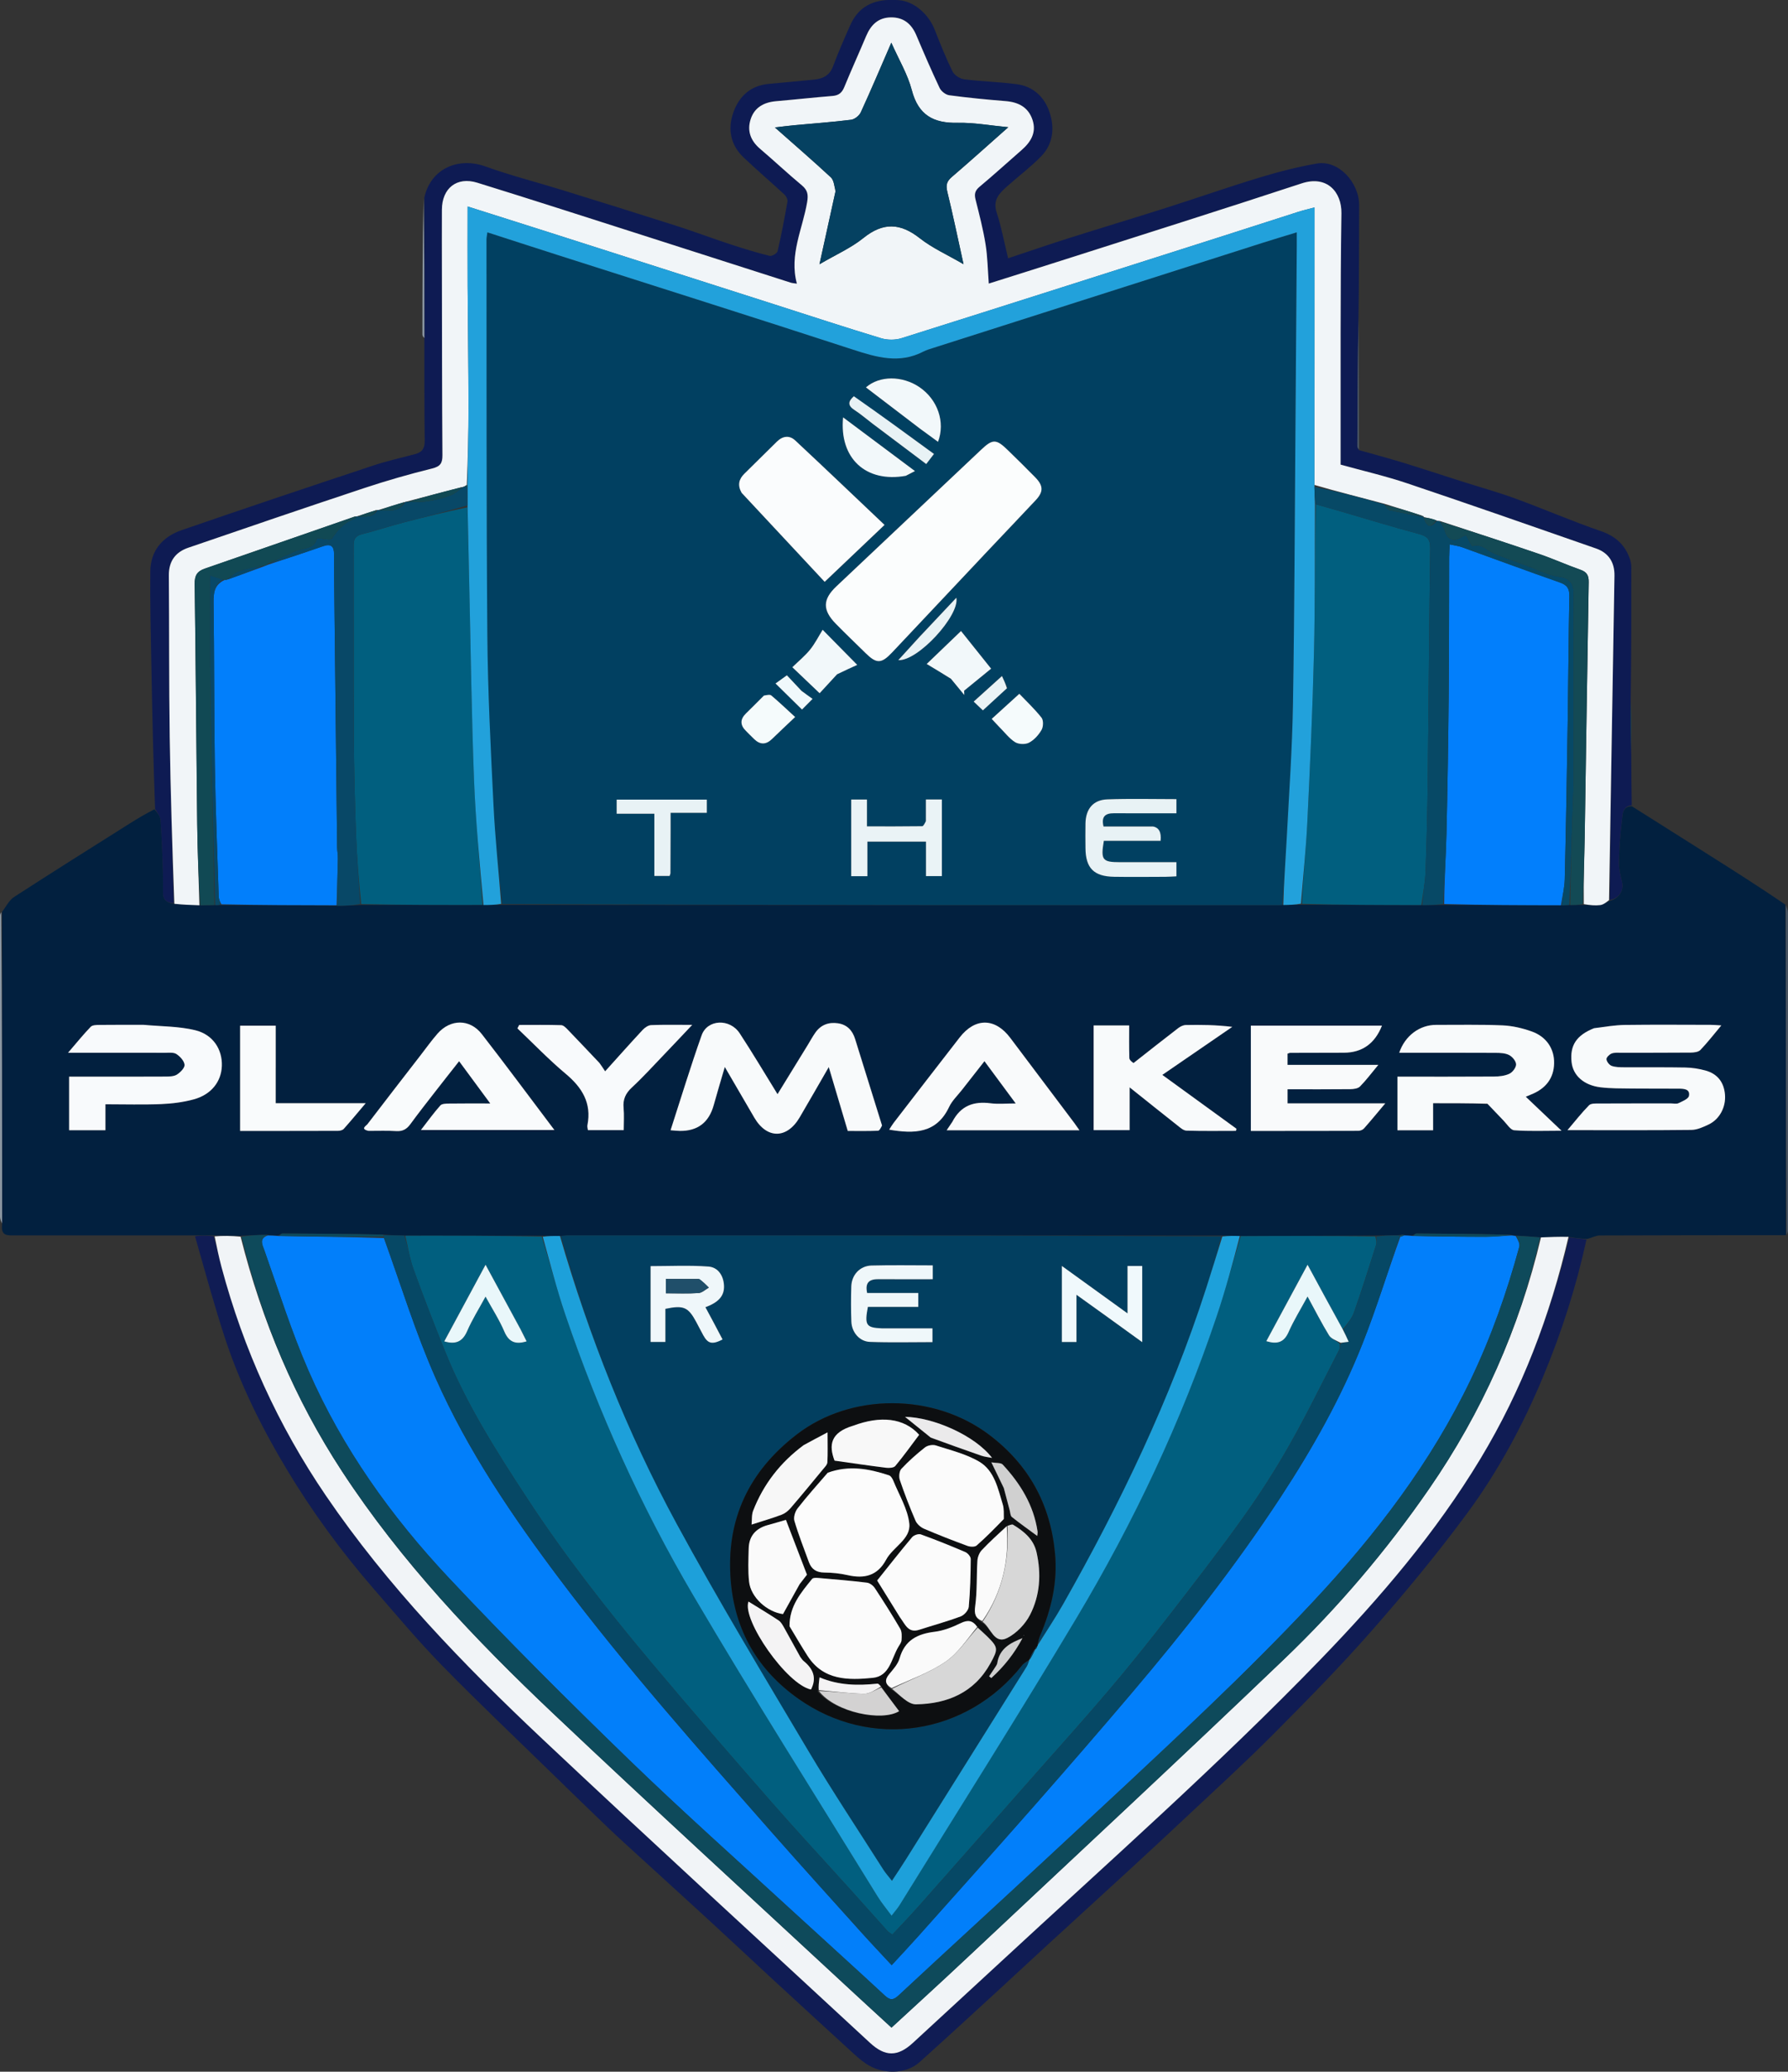<?xml version="1.0" encoding="UTF-8"?>
<svg id="Layer_2" xmlns="http://www.w3.org/2000/svg" viewBox="0 0 833.98 966.29">
  <rect x="0" y="0" width="833.98" height="966.29" fill="#333333" stroke="none"/>
  <defs>
    <style>
      .cls-1 {
        fill: #015f7f;
      }

      .cls-2 {
        fill: #074966;
      }

      .cls-3 {
        fill: #f4f3f4;
      }

      .cls-4 {
        fill: #f8fafb;
      }

      .cls-5 {
        fill: #f1f5f8;
      }

      .cls-6 {
        fill: #fcfcfc;
      }

      .cls-7 {
        fill: #d7d7d7;
      }

      .cls-8 {
        fill: #22a1db;
      }

      .cls-9 {
        fill: #027ffb;
      }

      .cls-10 {
        fill: #023f60;
      }

      .cls-11 {
        fill: #014061;
      }

      .cls-12 {
        fill: #064865;
      }

      .cls-13 {
        fill: #eff7fa;
      }

      .cls-14 {
        fill: #0e1b53;
      }

      .cls-15 {
        fill: #027ffc;
      }

      .cls-16 {
        fill: #f9fbfc;
      }

      .cls-17 {
        fill: #f1f4f7;
      }

      .cls-18 {
        fill: #134a55;
      }

      .cls-19 {
        fill: #ebeaeb;
      }

      .cls-20 {
        fill: #fbfbfb;
      }

      .cls-21 {
        fill: #f2f8fa;
      }

      .cls-22 {
        fill: #084867;
      }

      .cls-23 {
        fill: #fbfdfd;
      }

      .cls-24 {
        fill: #f9fafb;
      }

      .cls-25 {
        fill: #0e4a5b;
      }

      .cls-26 {
        fill: #101c54;
      }

      .cls-27 {
        fill: #114954;
      }

      .cls-28 {
        fill: #fafcfd;
      }

      .cls-29 {
        fill: #027ffa;
      }

      .cls-30 {
        fill: #d0d0d0;
      }

      .cls-31 {
        fill: #e9f7fa;
      }

      .cls-32 {
        fill: #8e9aa6;
      }

      .cls-33 {
        fill: #1da0da;
      }

      .cls-34 {
        fill: #d3d2d2;
      }

      .cls-35 {
        fill: #e8f2f5;
      }

      .cls-36 {
        fill: #f0f9fc;
      }

      .cls-37 {
        fill: #fafafa;
      }

      .cls-38 {
        fill: #f8fafc;
      }

      .cls-39 {
        fill: #0d0f11;
      }

      .cls-40 {
        fill: #f8f8f8;
      }

      .cls-41 {
        fill: #f7f7f7;
      }

      .cls-42 {
        fill: #02203f;
      }

      .cls-43 {
        fill: #eaf3f6;
      }

      .cls-44 {
        fill: #495563;
      }

      .cls-45 {
        fill: #204f6a;
      }

      .cls-46 {
        fill: #f5fbfc;
      }

      .cls-47 {
        fill: #054161;
      }
    </style>
  </defs>
  <g id="Layer_1-2" data-name="Layer_1">
    <g>
      <path class="cls-42" d="M90.94,576.21c-28.24,0-56.49-.03-84.73,0-3.07,0-5.86.1-5.22-5.15-.01-49.2-.02-97.49-.02-145.79,1.83-2.33,3.22-5.35,5.57-6.88,17.85-11.58,35.87-22.87,53.86-34.23,3.63-2.29,7.31-4.48,11.64-6.69,1.43,1.67,2.74,3.28,2.87,4.98.55,7.57.8,15.17,1.07,22.76.13,3.73.04,7.47.07,11.2.02,3.32,1.8,4.8,5.29,5.08,4.07.44,7.87.57,12.11.72,2.48-.02,4.52-.06,6.94-.07,1.12.03,1.87.04,3.09.03,18.16.01,35.86.04,53.81.3,3.77.02,7.28-.19,11.25-.38,19.16,0,37.86-.01,56.99.01,3.03,0,5.62-.06,8.68-.04,121.13.09,241.8.1,362.46.1.5,0,1-.07,1.93-.06,3.02-.04,5.61-.12,8.67-.11,18.88.1,37.29.11,56.16.16,3.56-.01,6.66-.05,10.22-.05,18.45.07,36.45.1,54.83.15,1.43-.04,2.47-.1,3.96-.14,2.26,0,4.06-.04,6.31-.04,2.85.06,5.29.32,7.65.02,1.43-.18,2.76-1.24,4.49-1.9,4.53-1.25,6.64-5.09,5.65-8.98-.76-3-1.51-6.14-1.43-9.2.15-6.53.6-13.07,1.43-19.55.34-2.62.11-6.48,4.67-6.38,12.11,7.65,24.22,15.29,36.32,22.95,11.67,7.38,23.33,14.79,35.23,22.9.25,51.87.26,103.02.27,154.17-28.95.02-57.9.02-86.84.14-1.76,0-3.51,1.01-5.9,1.64-3.21-.18-5.78-.45-8.65-.99-4.49-.1-8.67.07-13.25.23-4.04-.31-7.67-.62-11.65-.86-.81.03-1.28,0-2.04-.33-14.83-.41-29.37-.54-43.91-.61-.56,0-1.13.57-2.1.93-1.5.03-2.6,0-3.82-.24-.71-.14-1.28-.06-2.32.06-3.84.11-7.22.19-11.06.23-21.22.07-41.98.17-63.15.19-2.96-.09-5.5-.1-8.51-.2-101.72-.09-202.98-.1-304.23-.09-1.32,0-2.64.2-4.37.27-2.93-.03-5.46-.02-8.45-.1-21.53-.06-42.59-.05-64.1-.08-3.52-.1-6.57-.16-9.96-.46-15.86-.35-31.39-.46-46.92-.51-.56,0-1.13.57-2.12.93-1.84.03-3.26,0-4.93-.29-4.21-.02-8.17.22-12.56.46-4.27-.04-8.1-.1-12.4-.18-3.24-.03-6.02-.04-8.8-.04M411.28,524.53c-4.14-13.32-8.28-26.63-12.43-39.95-1.24-3.98-3.74-6.68-7.99-7.3-4.29-.63-7.94.68-10.5,4.29-1.35,1.89-2.45,3.96-3.66,5.94-4.64,7.55-9.28,15.09-14.03,22.83-6.05-9.77-11.63-19.22-17.64-28.38-4.61-7.03-15.1-6.57-17.76.92-5.15,14.51-9.62,29.26-14.49,44.29,1.74.13,3.02.29,4.31.31q12.48.17,15.82-12.02c1.59-5.75,3.33-11.46,5.17-17.8,4.89,8.39,9.31,15.99,13.74,23.59,5.87,10.07,15.23,10.05,21.19-.1,4.43-7.56,8.78-15.17,13.56-23.44,3.07,10.32,5.92,19.9,8.86,29.79,4.81,0,9.46.09,14.09-.1.71-.03,1.36-1.35,1.77-2.87M743.26,479.76c-7.94,3.11-11.03,7.83-10.21,15.6.65,6.24,5.64,10.85,13.52,11.81,4.78.58,9.64.51,14.47.57,7.33.09,14.67,0,22,.06,2.35.02,5.4.14,4.77,3.37-.28,1.43-3.08,2.53-4.92,3.41-.95.45-2.3.1-3.46.1-11.17,0-22.33-.03-33.5.04-1.61,0-3.8-.11-4.72.82-3.45,3.48-6.47,7.38-10.07,11.61,19.88,0,38.84.1,57.79-.11,2.69-.03,5.5-1.32,8.02-2.51,5.17-2.45,8.16-8.17,7.66-14.01-.5-5.78-3.55-9.66-9.11-11.19-3.01-.83-6.19-1.33-9.31-1.39-9.5-.18-19-.05-28.5-.11-1.99-.01-4.09-.01-5.91-.65-1.1-.39-2.31-1.93-2.45-3.08-.1-.82,1.33-2.26,2.38-2.68,1.32-.52,2.95-.36,4.44-.37,10.83-.02,21.67.03,32.5-.07,1.53-.01,3.56-.26,4.5-1.23,3.29-3.42,6.21-7.21,9.76-11.45-2.21-.12-3.63-.26-5.04-.27-13.33-.02-26.67-.13-40,.05-4.63.06-9.25.85-14.58,1.7M628.48,496.67h-27.91v-5.23c.63-.2.95-.38,1.26-.38,8.33-.03,16.66-.05,25-.06,8.54-.01,14.49-4.28,17.78-12.63h-61.16v49.11c16.89,0,33.52.02,50.15-.05.88,0,2.03-.44,2.6-1.08,3.13-3.53,6.12-7.18,9.96-11.74h-45.58v-6.56c9.99,0,19.63.05,29.27-.05,1.54-.02,3.55-.28,4.51-1.25,2.85-2.88,5.28-6.16,8.55-10.09-5.19,0-9.31,0-14.42,0M694.1,515.03c2.39,2.55,4.75,5.13,7.19,7.63,1.6,1.64,3.22,4.38,5,4.52,6.95.53,13.96.22,22.06.22-6.18-5.88-11.35-10.79-16.68-15.86.94-.39,1.67-.71,2.41-1.01,7.03-2.79,10.68-7.72,10.81-14.61.13-6.68-3.52-12.35-10.45-14.83-4.32-1.54-8.99-2.64-13.56-2.84-10.31-.44-20.66-.21-30.99-.23-7.76-.02-14.6,5.11-17.25,13.01,15.04,0,30.03-.04,45.02.04,2.12.01,4.48.11,6.27,1.04,1.5.78,3.2,2.83,3.22,4.34.02,1.5-1.65,3.68-3.13,4.37-2.15,1.01-4.8,1.28-7.24,1.3-14.96.11-29.92.05-44.97.05v25.02h16.64v-12.63c8.68,0,16.83,0,25.65.47M443.95,523.58c-.75,1.13-1.49,2.25-2.39,3.61h61.96c-1.02-1.45-1.63-2.37-2.29-3.25-10-13.3-19.99-26.6-30.01-39.88-7.07-9.36-16.36-9.47-23.55-.22-10.32,13.27-20.58,26.59-30.84,39.9-.75.98-1.36,2.07-2.07,3.16,11.68,1.98,22.1,1.84,27.96-10.6,1.39-2.94,3.95-5.33,6-7.96,3.43-4.39,6.87-8.77,10.48-13.38,4.91,6.64,9.42,12.74,14.58,19.71-4.56,0-8.19.39-11.71-.08-7.84-1.04-13.95,1.05-18.1,8.98M172.32,527.48c4.16,0,8.34-.19,12.49.08,3.01.2,4.92-.89,6.64-3.26,3.81-5.25,7.84-10.34,11.82-15.46,3.52-4.54,7.1-9.04,10.89-13.87,4.95,6.72,9.49,12.87,14.53,19.71-7.13,0-13.12-.05-19.1.04-1.43.02-3.42.01-4.18.88-3.13,3.51-5.88,7.36-9.06,11.45h62.25c-11.57-15.33-22.54-30.15-33.84-44.71-5.58-7.19-14.63-7.13-20.67-.23-2.84,3.25-5.36,6.78-8,10.2-8.24,10.66-16.5,21.3-24.67,32.01-.63.83-3.5,2.26.92,3.17M66.49,478c-6.66,0-13.32-.04-19.97.04-1.42.02-3.35,0-4.17.86-3.49,3.6-6.64,7.53-10.59,12.12,15.95,0,30.57-.02,45.19.02,1.81,0,4-.29,5.35.58,1.71,1.11,3.62,3.18,3.8,5,.14,1.44-1.93,3.53-3.52,4.56-1.38.89-3.47.94-5.25.95-12.15.07-24.3.04-36.45.04-2.92,0-5.84,0-8.63,0v24.99h16.95v-12.1c9.01,0,17.51.25,25.99-.09,5.09-.21,10.29-.86,15.19-2.2,8.18-2.23,12.88-8.27,13.12-15.63.25-7.62-4.07-14.59-12.39-16.62-7.62-1.86-15.72-1.76-24.6-2.52M528.39,496.07c-.57-.87-1.61-1.72-1.64-2.6-.16-5.08-.08-10.17-.08-15.21h-16.57v48.84h16.78v-19.95c7.86,6.27,15.05,12.06,22.31,17.77,1.27,1,2.76,2.38,4.19,2.42,7.69.24,15.4.11,23.1.11.07-.34.15-.67.22-1.01-11.48-8.34-22.96-16.67-34.57-25.1,10.95-7.52,21.79-14.96,32.63-22.4-7.48-.93-14.59-1-21.7-.86-1.2.02-2.56.71-3.56,1.47-6.86,5.27-13.64,10.64-21.12,16.52M279.33,495.51c-4.81-5.07-9.59-10.17-14.44-15.2-.88-.91-2.05-2.14-3.12-2.17-6.53-.2-13.07-.1-19.6-.1-.28.54-.55,1.07-.83,1.61,7.47,7.09,14.62,14.57,22.5,21.16,7.7,6.44,12.18,13.68,10.15,23.99-.15.74.15,1.57.23,2.31h16.71c0-3.69.25-7.03-.06-10.31-.38-3.98.89-6.84,3.85-9.58,5.12-4.74,9.83-9.94,14.67-14.98,4.28-4.46,8.51-8.98,13.48-14.23-7.21,0-13.18-.14-19.14.11-1.38.06-2.98,1.18-4,2.26-5.65,6.06-11.14,12.26-17.48,19.29-.95-1.45-1.67-2.55-2.92-4.17M128.6,497.69v-19.3h-16.62v49.1c15.38,0,30.51.02,45.63-.04.92,0,2.14-.28,2.7-.9,3.24-3.61,6.33-7.36,10.25-11.99h-41.97c0-5.61,0-10.74,0-16.87Z"/>
      <path class="cls-14" d="M761.11,375.64c-4.47.35-4.25,4.21-4.59,6.83-.83,6.47-1.27,13.02-1.43,19.55-.07,3.06.67,6.19,1.43,9.2.99,3.89-1.12,7.73-5.68,8.56.47-50.71,1.33-101,2.18-151.29.1-6.2-2.71-10.65-8.55-12.69-29.32-10.23-58.63-20.49-88.06-30.39-10.16-3.42-20.65-5.83-31.13-8.74,0-2.13,0-3.95,0-5.77.06-37.15-.17-74.31.39-111.46.15-9.83-6.66-17.85-18.53-13.95-36.75,12.1-73.66,23.73-110.51,35.52-11.99,3.84-24.01,7.6-35.45,11.22-.48-6.27-.54-12.37-1.5-18.32-1.14-7.04-2.95-13.98-4.68-20.91-.64-2.56-.24-4.17,1.89-5.94,6.65-5.54,13.03-11.39,19.56-17.07,4.31-3.75,7.05-8.17,5.16-14.02-1.92-5.94-6.52-8.36-12.57-8.85-8.79-.71-17.58-1.57-26.31-2.73-1.65-.22-3.75-1.87-4.48-3.4-3.84-8.11-7.37-16.36-10.88-24.62-2.24-5.3-5.95-8.36-11.82-8.3-5.93.06-9.37,3.51-11.56,8.7-3.35,7.96-6.93,15.83-10.21,23.82-1.08,2.62-2.58,3.89-5.44,4.12-8.79.71-17.56,1.69-26.35,2.45-5.64.49-10.07,2.86-11.86,8.36-1.76,5.4-.08,10.05,4.35,13.82,6.59,5.61,12.9,11.56,19.55,17.09,2.71,2.25,3,4.39,2.44,7.75-2.09,12.55-8.46,24.52-4.79,38.09-1.31-.2-2.13-.23-2.88-.47-24.2-7.74-48.38-15.53-72.58-23.26-24.52-7.83-49.02-15.74-73.62-23.36-9.53-2.95-16.44,2.55-16.5,12.58-.05,9.66-.03,19.33,0,28.99.05,28.49.04,56.98.25,85.47.03,3.83-.98,5.32-4.89,6.28-10.63,2.63-21.19,5.66-31.59,9.11-27.42,9.1-54.76,18.45-82.09,27.83-5.92,2.03-9.09,6.24-9.04,12.85.2,25.16.03,50.32.4,75.47.38,25.8,1.24,51.59,1.89,77.39-3.21.03-4.99-1.45-5.01-4.76-.02-3.73.06-7.47-.07-11.2-.26-7.59-.52-15.19-1.07-22.76-.12-1.69-1.44-3.3-2.55-5.11-.81-22.42-1.32-44.67-1.73-66.93-.27-14.62-.63-29.24-.49-43.86.09-9.7,5.73-16.18,14.51-19.22,29.54-10.22,59.19-20.12,88.85-29.98,6.55-2.18,13.31-3.77,20.01-5.48,3.44-.88,4.67-2.71,4.62-6.36-.21-15.49-.12-30.98-.15-47.41-.02-22.58-.03-44.23-.04-65.88,3.02-13.73,15.99-19.09,28.61-14.53,11.56,4.18,23.53,7.2,35.29,10.84,17.73,5.49,35.45,11,53.13,16.65,8.59,2.75,17.05,5.94,25.62,8.76,6.08,2,12.22,3.87,18.43,5.43,1.04.26,3.46-1.17,3.7-2.18,1.78-7.65,3.25-15.38,4.61-23.12.17-.99-.56-2.51-1.36-3.26-6.3-5.83-12.83-11.41-19.06-17.31-6.14-5.82-7.55-13.21-4.85-20.95,2.68-7.67,8.09-12.67,16.67-13.41,6.91-.6,13.81-1.31,20.72-1.96,4.18-.39,7.47-1.74,9.13-6.2,2.4-6.47,5.19-12.8,7.98-19.11,4.43-10.03,12.64-12.61,22.85-11.76,6.62.55,13.54,6.05,16.58,13.73,2.6,6.58,5.21,13.18,8.33,19.51.86,1.75,3.48,3.42,5.48,3.67,8.19,1.04,16.49,1.19,24.66,2.3,7.69,1.05,12.85,6.15,15.16,13.2,2.36,7.19,1.64,14.65-3.92,20.37-4.82,4.96-10.41,9.16-15.6,13.77-3.72,3.3-7.19,6.43-5.19,12.51,2.23,6.79,3.52,13.89,5.33,21.32,10.01-3.33,19.18-6.49,28.43-9.42,15.04-4.77,30.16-9.29,45.19-14.08,14.59-4.64,29.04-9.72,43.69-14.16,8.76-2.66,17.7-4.96,26.71-6.53,10.09-1.76,19.78,8.86,19.72,19.55-.1,17.16-.02,34.31-.31,52.25-.38,20.54-.48,40.3-.53,60.06,0,.59.47,1.19.71,1.78,6.87,1.95,13.77,3.78,20.59,5.87,9.09,2.79,18.11,5.79,27.16,8.67,8.42,2.69,16.96,5.05,25.25,8.08,13.33,4.87,26.38,10.55,39.8,15.16,7.04,2.42,11.5,6.55,13.75,13.39.4,1.23.54,2.59.54,3.89.02,20.12,0,40.24-.3,61.15-.1,9.15.08,17.52.27,25.89.04,7.7.08,15.41.21,23.57Z"/>
      <path class="cls-26" d="M90.95,576.62c2.77-.4,5.55-.4,8.72.02,1.48,5.1,2.45,9.81,3.69,14.45,10.24,38.24,26.38,73.8,48.68,106.53,28.77,42.22,64.07,78.72,101.06,113.56,50.53,47.59,101.75,94.44,152.67,141.6,7.1,6.58,12.92,6.61,20.05.05,13.59-12.51,27.19-25.03,40.75-37.58,50.32-46.58,101.74-92.01,149.45-141.35,27.82-28.78,53.73-59.08,74.51-93.51,19.42-32.18,32.52-66.84,41.39-103.22,2.57.28,5.13.55,8.06.99-4.79,22.01-11.61,43.28-20.26,64.04-9.37,22.49-20.84,43.84-35.2,63.36-14.03,19.08-29.21,37.38-44.84,55.19-14.76,16.81-30.5,32.79-46.29,48.65-12.96,13.03-26.59,25.39-39.98,37.99-8.91,8.38-17.88,16.7-26.88,24.98-12.53,11.53-25.14,23-37.69,34.52-7.91,7.26-15.75,14.59-23.66,21.85-12.09,11.08-24.14,22.21-36.35,33.15-6.31,5.65-17.29,5.83-24.98.6-2.59-1.76-4.92-3.93-7.24-6.05-12.34-11.29-24.66-22.6-36.95-33.94-9.23-8.52-18.37-17.13-27.62-25.64-10.98-10.1-22.03-20.11-33.03-30.18-5.13-4.69-10.3-9.34-15.32-14.14-8.52-8.14-16.96-16.37-25.4-24.6-17.36-16.94-34.99-33.62-51.94-50.96-11.18-11.44-21.49-23.75-31.99-35.85-15.12-17.42-28.73-36-40.6-55.77-11.65-19.41-21.72-39.64-28.8-61.17-5.12-15.58-9.36-31.44-14-47.58Z"/>
      <path class="cls-44" d="M833.36,575.89c-.37-50.92-.38-102.07-.38-153.74.34.9.96,2.31.96,3.71.05,49.27.03,98.55.02,147.82,0,.66-.16,1.31-.61,2.2Z"/>
      <path class="cls-32" d="M.57,425.46c.39,48.11.4,96.41.4,145.17-.33-.7-.94-1.87-.94-3.04C-.01,520.78,0,473.96,0,427.13c0-.49.12-.99.56-1.67Z"/>
      <path class="cls-32" d="M197.55,92.44c.39,21.45.39,43.09.39,65.2-.32-.21-.9-.89-.9-1.57.01-21.14.08-42.29.51-63.63Z"/>
      <path class="cls-44" d="M633.88,209.53c-.29-.14-.75-.74-.75-1.33.05-19.76.15-39.52.5-59.58.27,19.95.28,40.21.25,60.91Z"/>
      <path class="cls-18" d="M760.94,351.62c-.23-7.91-.41-16.28-.35-24.96.29,7.96.34,16.23.35,24.96Z"/>
      <path class="cls-11" d="M598.15,422.08c-.5.03-1,.1-1.5.1-120.66,0-241.32-.02-362.43-.52-1.68-15.74-3.31-30.96-4.06-46.22-1.29-26.42-2.65-52.87-2.87-79.31-.49-61.47-.32-122.94-.4-184.41,0-.93.23-1.86.42-3.34,11.26,3.64,22.14,7.18,33.04,10.66,45.79,14.64,91.64,29.09,137.34,44,11.12,3.63,21.81,6.8,33.02.94,1.46-.76,3.1-1.21,4.68-1.72,51.18-16.34,102.37-32.68,153.56-49,5.12-1.63,10.27-3.16,15.89-4.88,0,2.6.01,4.41,0,6.23-.2,27.81-.39,55.61-.61,83.42-.34,43.47-.45,86.94-1.17,130.4-.35,20.78-1.82,41.54-2.9,62.31-.54,10.46-1.35,20.9-2.03,31.35M459.03,258.73c8.01-8.45,16.05-16.88,24.02-25.38,3.73-3.98,3.67-6.78-.22-10.74-4.19-4.28-8.47-8.47-12.75-12.65-5.43-5.28-7.05-5.29-12.46-.18-22.51,21.24-45.02,42.48-67.52,63.73-6.42,6.06-6.53,11.04-.22,17.47,4.55,4.63,9.25,9.11,13.87,13.67,5.1,5.02,7.35,4.99,12.36-.32,14.16-15.01,28.31-30.04,42.92-45.59M346.14,230.14c12.78,13.68,25.55,27.35,38.52,41.24,9.43-8.97,18.54-17.63,27.93-26.55-14.16-13.42-27.84-26.5-41.67-39.41-2.68-2.5-5.82-2.1-8.47.49-5.11,5-10.18,10.04-15.27,15.06-2.53,2.49-3.29,5.3-1.04,9.17M537.17,385.47h-22.45c-1.13-4.7.87-6.18,4.84-6.17,9.77.04,19.54.01,29.16.01v-6.6c-11,0-21.64-.29-32.26.11-6.6.24-10.03,4.5-10.16,11.21-.08,3.83-.02,7.66,0,11.49.06,9.33,3.88,13.26,13.33,13.41,7.99.13,15.99.04,23.98.01,1.75,0,3.49-.15,5.11-.22v-6.6c-9.02,0-17.66,0-26.29,0-8.27,0-9.06-.97-7.56-9.97h26.47q.64-6.06-4.17-6.7M431.85,383.47c-.57.65-1.13,1.87-1.71,1.88-8.43.12-16.86.08-25.75.08v-12.53h-7.34v35.76h7.54v-16.11h27.32v16.06h7.42v-35.74h-7.46c0,3.39,0,6.52-.01,10.6M312.79,386.76v-7.65h16.9v-6.15h-42.06v6.59h17.58v29.01h7.12c.21-.7.39-1.01.39-1.32.04-6.5.05-13,.07-20.48M429.45,200.21c2.67,1.94,5.34,3.88,8.07,5.87,3.47-9.24-.17-19.72-8.66-25.5-7.99-5.43-18.64-5.45-24.97.11,8.36,6.37,16.68,12.72,25.55,19.52M443.8,316.85c1.99,2.43,3.98,4.87,5.97,7.3-.02-.67-.04-1.34-.06-2.01,4.32-3.52,8.64-7.04,12.58-10.26-5.14-6.43-9.89-12.38-14.04-17.56-5.01,4.81-10.95,10.51-16.01,15.37,3.51,2.11,7.29,4.37,11.56,7.16M390.71,314.25c3.28-1.49,6.56-2.98,9.12-4.14-5.23-5.31-10.91-11.08-16.13-16.38-1.84,2.97-3.54,6.36-5.86,9.25-2.36,2.93-5.34,5.35-8.28,8.22,4.27,4.07,8.22,7.83,12.73,12.13,2.49-2.71,5.18-5.66,8.41-9.09M422.87,221.78c1.11-.59,2.23-1.18,3.91-2.06-11.34-8.48-22.22-16.61-33.53-25.06-1.86,19.19,10.68,30.62,29.62,27.12M466.33,339.31c2.35,2.35,4.41,5.15,7.16,6.86,1.65,1.02,4.78,1.13,6.5.22,2.37-1.25,4.47-3.6,5.83-5.96.85-1.47.94-4.49-.03-5.71-3.33-4.19-7.27-7.89-10.35-11.12-4.67,4.25-8.69,7.9-12.88,11.71,1.26,1.35,2.26,2.42,3.77,4M356.08,324.69c-2.7,2.69-5.38,5.4-8.12,8.06-2.82,2.75-2.77,5.44,0,8.17,1.3,1.28,2.57,2.6,3.88,3.86,2.78,2.66,5.51,2.58,8.27-.1,3.33-3.23,6.72-6.39,10.79-10.26-3.99-3.65-7.46-6.97-11.13-10.06-.65-.55-2.1-.16-3.68.32M397.99,185.02c-2.6,2.31-2.54,4.22.54,6.21,2.92,1.89,5.56,4.2,8.34,6.3,8.29,6.25,16.59,12.48,25.14,18.91,1.32-1.71,2.29-2.98,3.62-4.71-12.53-9.16-24.81-18.14-37.64-26.71M429.1,296.79c-3.23,3.55-6.45,7.1-10.1,11.11,9.09.57,28.71-20.85,27.07-29.1-5.65,6.01-11.06,11.76-16.97,17.99M469.92,320.78c-.94-2-1.88-4-2.58-5.48-4.74,4.29-8.84,7.99-13.2,11.92,1.84,1.75,3.32,3.16,4.3,4.09,3.95-3.62,7.46-6.85,11.47-10.54M373.65,322.01c-2.33-2.49-4.67-4.97-6.61-7.05-2.24,1.61-3.82,2.75-5.31,3.82,4.28,4.21,8.12,7.99,12.36,12.15,1.07-1.08,2.54-2.56,4.93-4.97-1.88-1.34-3.38-2.4-5.36-3.95Z"/>
      <path class="cls-10" d="M261.59,576.52c1.32-.11,2.64-.31,3.96-.31,101.26,0,202.51,0,304.12.45-2.13,8.37-4.54,16.32-7.09,24.23-16.66,51.69-40.06,100.33-66.78,147.46-3.66,6.46-7.83,12.64-11.83,18.56.36-1.64.71-2.92,1.23-4.13,5.18-12.22,8.16-24.76,6.91-38.21-2.14-23-12.29-41.43-30.69-55.34-25.84-19.54-64.37-19.74-89.79-.15-22.25,17.14-33.06,39.58-30.78,68.01,1.88,23.41,12.62,41.81,31.51,55.2,33.84,23.97,78.6,17.09,104.35-15.52.84-1.06,2.17-1.74,3.3-2.24-.4,1.25-.76,2.2-1.29,3.04-18.72,29.91-37.46,59.82-56.21,89.72-1.98,3.16-4.07,6.25-6.49,9.95-1.76-2.26-2.99-3.6-3.95-5.11-11.78-18.55-23.97-36.86-35.19-55.74-20.82-35.05-41.91-69.99-61.35-105.81-23.08-42.53-40.79-87.43-53.94-134.06M410.72,619.58c-6.75-.32-7.51-1.51-5.91-10.01h23.5v-6.48h-23.85c-1.1-5.15,1.28-6.48,5.39-6.44,8.41.08,16.81.02,25.22.02v-6.46c-9.66,0-19.11-.18-28.54.07-5.4.14-9.28,4.32-9.46,9.72-.18,5.48-.18,10.98.03,16.47.19,4.95,3.8,9.25,8.63,9.43,9.72.36,19.47.11,29.2.11v-6.42c-7.99,0-15.62,0-24.21,0M336.94,624.42c-2.63-4.88-5.26-9.76-7.92-14.71,6.26-2.28,8.9-5.39,8.67-10.08-.22-4.71-2.83-8.55-7.26-8.88-8.98-.67-18.05-.2-26.99-.2v35.36h6.91v-15.44c8.54-1.77,10.64-.83,14.41,6.18,1.1,2.05,2.14,4.12,3.26,6.16,2.17,3.95,4.16,4.44,8.91,1.61M514.68,612.97c5.87,4.24,11.75,8.47,18.1,13.05v-35.53h-6.86v22.1c-10.5-7.59-20.36-14.7-30.63-22.12v35.46h6.82v-22.01c4.5,3.22,8.27,5.9,12.58,9.06Z"/>
      <path class="cls-29" d="M654.95,576.23c1.1.03,2.19.05,4.03.25,11.87.25,23.01.4,34.15.38,3.94,0,7.89-.41,11.83-.63.47.04.93.07,2.03.29,1,1.79,2.04,3.59,1.65,5-5.77,21.23-13.05,41.91-22.56,61.79-18.5,38.69-44.23,72.29-73.3,103.41-15.9,17.02-32.44,33.48-49.26,49.59-25.23,24.16-50.92,47.86-76.52,71.64-22.55,20.96-45.28,41.73-67.82,62.7-2.5,2.33-3.98,2.44-6.53.06-13.89-12.91-28-25.59-41.96-38.43-25.96-23.89-52.35-47.33-77.68-71.88-28.45-27.56-56.53-55.56-83.64-84.43-26.88-28.63-49.68-60.51-65.49-96.68-7.96-18.24-13.94-37.35-20.58-56.14-.77-2.18-2.71-5.54,1.64-6.91,1.42.03,2.84.06,5.01.26,16.86.3,32.96.43,49.11.95,7.99,22.08,14.79,44.28,24.13,65.35,15.02,33.9,35.83,64.51,58.08,94.07,30.63,40.7,64.39,78.79,98.01,116.98,14.07,15.98,28.36,31.77,42.59,47.6,4.51,5.01,9.15,9.9,14.02,15.15,4.45-4.84,8.43-9.05,12.28-13.37,18.26-20.48,36.58-40.92,54.69-61.52,15.04-17.11,29.96-34.32,44.7-51.69,24.87-29.29,48.6-59.45,69.69-91.63,14.92-22.76,28.24-46.38,38.25-71.68,6.48-16.37,11.64-33.27,17.66-49.88.77-.16,1.26-.37,1.76-.58Z"/>
      <path class="cls-1" d="M189.08,576.35c21.06-.02,42.11-.03,63.6.41,3.91,12.41,6.95,24.5,10.94,36.26,15.5,45.69,35.31,89.57,59.72,131.1,27.81,47.32,57.24,93.7,86.02,140.45,1.86,3.02,4.17,5.75,6.49,8.92,1.54-2.01,2.78-3.36,3.72-4.89,27.56-44.57,55.61-88.85,82.48-133.83,26.69-44.67,48.9-91.6,65.5-141.02,4.12-12.26,7.45-24.79,11.15-37.19,20.76-.1,41.51-.19,62.76.15.47,1.6.73,2.85.4,3.91-3.36,10.54-6.66,21.11-10.34,31.54-1.03,2.92-3.28,5.41-5.22,7.88-5.5-9.95-10.76-19.68-16.42-30.15-6.68,12.37-12.92,23.94-19.25,35.66,5.11,1.53,8.26.6,10.38-4.21,2.42-5.5,5.63-10.65,8.86-16.61,3.57,6.54,6.55,12.45,10,18.07,1,1.62,3.35,2.42,5.09,3.97-.09,1.2.03,2.13-.33,2.82-7.58,14.68-14.81,29.56-22.94,43.93-6.6,11.66-13.83,23.02-21.62,33.92-11.17,15.65-22.96,30.87-34.75,46.08-9.14,11.79-18.45,23.46-28.11,34.83-12.14,14.28-24.71,28.21-37.11,42.27-17.33,19.66-34.65,39.33-52.03,58.95-3.81,4.31-7.83,8.44-11.87,12.77-1.04-.78-1.78-1.18-2.31-1.76-5.66-6.27-11.26-12.6-16.91-18.87-12.45-13.81-25.11-27.43-37.35-41.42-18.78-21.48-37.5-43.01-55.84-64.87-20.56-24.5-40.27-49.65-57.84-76.47-14.36-21.93-28.39-43.95-38.23-68.34-5.15-12.75-10.13-25.58-14.81-38.52-1.83-5.05-2.6-10.48-3.85-15.74M242.36,619.23c-5.16-9.55-10.33-19.09-15.87-29.34-6.71,12.46-12.97,24.06-19.26,35.74,5.56,1.63,8.61-.03,10.71-4.86,2.3-5.3,5.42-10.24,8.54-16,3.19,5.83,6.45,10.86,8.77,16.29,2.14,5.03,5.33,6.12,10.39,4.56-.97-1.96-1.92-3.87-3.27-6.39Z"/>
      <path class="cls-5" d="M81.32,421.5c-.93-26.11-1.78-51.9-2.16-77.7-.37-25.15-.2-50.31-.4-75.47-.05-6.62,3.12-10.82,9.04-12.85,27.33-9.38,54.66-18.73,82.09-27.83,10.4-3.45,20.96-6.48,31.59-9.11,3.91-.97,4.92-2.46,4.89-6.28-.21-28.49-.2-56.98-.25-85.47-.02-9.66-.04-19.33,0-28.99.05-10.03,6.96-15.53,16.5-12.58,24.59,7.61,49.09,15.52,73.62,23.36,24.2,7.73,48.38,15.52,72.58,23.26.75.24,1.58.26,2.88.47-3.67-13.57,2.7-25.55,4.79-38.09.56-3.37.26-5.5-2.44-7.75-6.65-5.53-12.96-11.48-19.55-17.09-4.43-3.77-6.11-8.42-4.35-13.82,1.79-5.5,6.22-7.87,11.86-8.36,8.79-.76,17.56-1.74,26.35-2.45,2.86-.23,4.37-1.5,5.44-4.12,3.28-7.99,6.86-15.86,10.21-23.82,2.19-5.19,5.63-8.64,11.56-8.7,5.87-.06,9.57,3,11.82,8.3,3.5,8.26,7.04,16.51,10.88,24.62.73,1.54,2.83,3.18,4.48,3.4,8.74,1.17,17.52,2.03,26.31,2.73,6.05.49,10.65,2.9,12.57,8.85,1.89,5.85-.85,10.27-5.16,14.02-6.53,5.68-12.91,11.53-19.56,17.07-2.13,1.77-2.53,3.38-1.89,5.94,1.74,6.93,3.55,13.87,4.68,20.91.96,5.95,1.02,12.05,1.5,18.32,11.44-3.62,23.45-7.38,35.45-11.22,36.85-11.79,73.76-23.42,110.51-35.52,11.88-3.91,18.68,4.11,18.53,13.95-.56,37.15-.33,74.31-.39,111.46,0,1.82,0,3.65,0,5.77,10.47,2.91,20.97,5.32,31.13,8.74,29.43,9.9,58.74,20.16,88.06,30.39,5.84,2.04,8.66,6.49,8.55,12.69-.85,50.29-1.71,100.58-2.53,151.29-1.34,1.09-2.66,2.14-4.1,2.33-2.37.3-4.8.04-7.67-.45-.16-10.78.26-21.09.43-31.4.64-39.58,1.17-79.16,1.87-118.74.06-3.17-.89-4.75-3.89-5.81-6.41-2.25-12.62-5.08-19.05-7.28-15.33-5.25-30.74-10.27-46.44-15.45-.74-.04-1.16,0-1.74-.3-2.05-.76-3.94-1.19-5.85-1.57-.02.05.07,0-.08-.34-6.09-2.1-12.03-3.86-18.28-5.84-11.08-2.93-21.87-5.64-32.6-8.78.06-43.2.06-85.98.06-129.42-2.91.78-5.29,1.32-7.61,2.06-11.57,3.69-23.12,7.45-34.69,11.14-50.09,15.97-100.16,31.97-150.31,47.77-2.92.92-6.62.92-9.55.04-16.56-5.01-33-10.41-49.48-15.69-34.86-11.15-69.72-22.31-104.59-33.45-12.8-4.09-25.62-8.13-38.82-12.32,0,12.78-.05,24.93.01,37.07.1,18.82.39,37.64.41,56.46,0,12.14-.33,24.28-.83,36.45-.62.27-.94.51-1.39.71-.14-.05-.31.19-.72.18-8.96,2.28-17.52,4.57-26.23,6.82-.16-.03-.36.21-.75.21-4.36,1.27-8.33,2.54-12.35,3.73-.05-.08-.23-.03-.63-.02-3.38,1.02-6.36,2.04-9.39,2.98-.04-.08-.22-.04-.62,0-23.59,8.14-46.77,16.3-70,24.29-3.74,1.29-4.87,3.26-4.81,7.25.52,37.3.75,74.61,1.18,111.91.15,12.63.66,25.25,1.01,37.88-3.8-.13-7.6-.25-11.67-.69M389.7,89.34c-2.4,10.89-4.79,21.77-7.47,33.93,7.74-4.54,14.73-7.61,20.47-12.23,9.2-7.41,17.2-7.09,26.32.09,5.85,4.6,12.87,7.72,20.4,12.11-2.68-12.15-4.93-23.03-7.57-33.82-.74-3.02-.28-4.82,2.08-6.84,8.67-7.42,17.14-15.07,26.36-23.23-8.49-.8-16.07-2.22-23.61-2.05-11.32.25-18.36-3.62-21.39-15.25-1.92-7.38-6.03-14.19-9.55-22.12-5.02,11.55-9.47,22.09-14.25,32.49-.72,1.56-2.87,3.25-4.53,3.46-8.75,1.09-17.56,1.71-26.34,2.53-2.83.26-5.65.64-9.19,1.05,9.24,8.18,17.81,15.58,26.11,23.28,1.38,1.28,1.57,3.84,2.16,6.63Z"/>
      <path class="cls-17" d="M731.6,576.91c-8.56,36.65-21.66,71.3-41.08,103.48-20.78,34.43-46.69,64.73-74.51,93.51-47.71,49.34-99.13,94.77-149.45,141.35-13.56,12.55-27.16,25.06-40.75,37.58-7.13,6.56-12.95,6.53-20.05-.05-50.92-47.17-102.14-94.02-152.67-141.6-36.99-34.84-72.28-71.33-101.06-113.56-22.31-32.74-38.44-68.29-48.68-106.53-1.24-4.64-2.21-9.35-3.23-14.42,3.91-.34,7.74-.28,12.11.14,9.94,39.37,25.31,75.81,47.28,109.41,27.62,42.24,62.13,78.56,98.57,113.04,45.59,43.14,91.9,85.52,137.9,128.21,6.53,6.06,13.12,12.07,19.84,18.25,11.55-10.66,22.75-20.84,33.78-31.2,49.86-46.83,99.97-93.39,149.38-140.7,25.16-24.09,47.72-50.63,67.56-79.36,24.75-35.84,42.18-74.93,52.21-117.32,4.18-.17,8.36-.34,12.84-.24Z"/>
      <path class="cls-1" d="M662.95,422.13c-18.41-.01-36.82-.03-55.67-.56.56-13.09,1.91-25.66,2.52-38.26,1.26-26.07,2.44-52.16,3.07-78.26.56-23.3.35-46.63.81-69.86,4.46,1.26,8.58,2.43,12.7,3.63,11.79,3.43,23.53,7.07,35.4,10.22,3.87,1.02,5.36,2.45,5.31,6.65-.5,35.78-.71,71.56-1.13,107.33-.17,14.62-.5,29.25-1.06,43.86-.19,5.1-1.27,10.16-1.94,15.24Z"/>
      <path class="cls-1" d="M225.08,422.07c-18.7.02-37.4.04-56.58-.38-1.16-11.19-2.05-21.92-2.44-32.67-.55-15.1-.93-30.22-1.01-45.33-.16-29.79-.03-59.59-.11-89.39,0-3.03,1.04-4.44,4.02-5.18,6.28-1.56,12.43-3.62,18.68-5.26,10.08-2.65,20.21-5.13,30.38-7.22.32,12.11.57,23.76.84,35.41.7,30.45,1.08,60.91,2.23,91.35.74,19.58,2.62,39.12,4,58.68Z"/>
      <path class="cls-8" d="M225.52,422.12c-1.81-19.61-3.69-39.14-4.43-58.73-1.15-30.43-1.53-60.9-2.23-91.35-.27-11.65-.52-23.3-.78-35.82-.02-3.6-.04-6.32-.04-9.28.02-.24-.04-.71-.04-.71.19-12.14.53-24.28.52-36.42-.01-18.82-.3-37.64-.41-56.46-.07-12.15-.01-24.3-.01-37.07,13.2,4.19,26.02,8.23,38.82,12.32,34.87,11.14,69.73,22.3,104.59,33.45,16.48,5.27,32.92,10.68,49.48,15.69,2.94.89,6.63.89,9.55-.04,50.14-15.8,100.22-31.8,150.31-47.77,11.57-3.69,23.12-7.45,34.69-11.14,2.32-.74,4.69-1.28,7.61-2.06,0,43.44,0,86.21-.05,129.9.05,3.44.14,5.96.24,8.48-.13,23.31.09,46.64-.48,69.94-.63,26.1-1.81,52.18-3.07,78.26-.61,12.6-1.95,25.16-2.99,38.17-2.61.51-5.2.59-8.22.63.25-10.48,1.06-20.93,1.6-31.38,1.08-20.77,2.56-41.53,2.9-62.31.72-43.46.83-86.93,1.17-130.4.22-27.81.41-55.61.61-83.42.01-1.82,0-3.63,0-6.23-5.63,1.73-10.78,3.25-15.89,4.88-51.19,16.32-102.38,32.66-153.56,49-1.58.51-3.22.96-4.68,1.72-11.21,5.85-21.9,2.69-33.02-.94-45.7-14.91-91.55-29.36-137.34-44-10.9-3.48-21.78-7.03-33.04-10.66-.19,1.48-.42,2.41-.42,3.34.08,61.47-.09,122.94.4,184.41.21,26.45,1.58,52.89,2.87,79.31.74,15.27,2.38,30.49,3.58,46.15-2.62.47-5.21.53-8.24.54Z"/>
      <path class="cls-9" d="M157.01,422.24c-17.69-.03-35.39-.06-53.73-.45-.86-1.5-1.23-2.63-1.26-3.76-.65-20.41-1.49-40.81-1.81-61.22-.4-25.26-.24-50.52-.6-75.78-.07-4.64.48-8.37,5.2-10.54.58.02.89-.08,1.56-.27,5.79-2.04,11.19-4.08,16.88-6.12.79-.27,1.28-.55,2.16-.84,8.73-2.85,17.08-5.64,25.4-8.54,3.59-1.25,4.99.16,5,3.66,0,3.48,0,6.95.03,10.43.46,42.08.92,84.17,1.4,126.25.02,1.82.4,3.64.36,5.46-.15,7.24-.39,14.48-.6,21.72Z"/>
      <path class="cls-15" d="M728.08,422.23c-18-.03-35.99-.06-54.47-.57.05-11.28.82-22.07,1.07-32.88.51-21.64.84-43.28,1.04-64.93.2-21.32.14-42.65.21-63.98,0-1.78.17-3.55.29-5.95,2.31.52,4.11.72,5.76,1.32,15.18,5.46,30.31,11.1,45.54,16.42,3.44,1.2,4.55,2.88,4.48,6.48-.39,19.31-.47,38.62-.77,57.94-.38,24.64-.79,49.29-1.38,73.92-.1,4.09-1.15,8.16-1.77,12.23Z"/>
      <path class="cls-25" d="M718.35,577.14c-9.63,42.39-27.05,81.49-51.8,117.33-19.84,28.73-42.41,55.28-67.56,79.36-49.4,47.31-99.52,93.87-149.38,140.7-11.03,10.36-22.22,20.54-33.78,31.2-6.72-6.18-13.31-12.19-19.84-18.25-46.01-42.7-92.31-85.08-137.9-128.21-36.44-34.48-70.94-70.8-98.57-113.04-21.98-33.6-37.34-70.04-46.85-109.42,3.86-.62,7.82-.85,12.03-.83-4.1,1.62-2.16,4.99-1.39,7.16,6.64,18.8,12.61,37.91,20.58,56.14,15.8,36.18,38.61,68.05,65.49,96.68,27.11,28.87,55.19,56.87,83.64,84.43,25.33,24.54,51.71,47.99,77.68,71.88,13.96,12.84,28.07,25.52,41.96,38.43,2.56,2.38,4.03,2.26,6.53-.06,22.54-20.97,45.26-41.74,67.82-62.7,25.59-23.78,51.28-47.48,76.52-71.64,16.82-16.11,33.36-32.57,49.26-49.59,29.07-31.12,54.8-64.72,73.3-103.41,9.51-19.88,16.79-40.56,22.56-61.79.38-1.41-.65-3.2-1.31-5.06,3.35.06,6.98.37,11.02.68Z"/>
      <path class="cls-12" d="M188.62,576.3c1.71,5.31,2.48,10.74,4.31,15.79,4.67,12.93,9.66,25.76,14.81,38.52,9.84,24.39,23.87,46.42,38.23,68.34,17.56,26.83,37.28,51.97,57.84,76.47,18.34,21.85,37.06,43.39,55.84,64.87,12.24,13.99,24.9,27.62,37.35,41.42,5.66,6.27,11.26,12.59,16.91,18.87.53.59,1.27.98,2.31,1.76,4.04-4.33,8.06-8.46,11.87-12.77,17.37-19.62,34.7-39.29,52.03-58.95,12.4-14.07,24.97-27.99,37.11-42.27,9.66-11.36,18.97-23.04,28.11-34.83,11.79-15.2,23.58-30.42,34.75-46.08,7.78-10.9,15.01-22.27,21.62-33.92,8.14-14.37,15.37-29.24,22.94-43.93.36-.69.24-1.62.71-2.9,1.39-.59,2.41-.71,3.72-.86-.95-2.1-1.73-3.82-2.51-5.55,1.69-2.69,3.94-5.18,4.97-8.1,3.69-10.43,6.99-21,10.34-31.54.34-1.06.08-2.31.07-3.89,3.35-.49,6.73-.56,10.57-.49.46.14.4.5.4.5-5.75,16.66-10.91,33.56-17.39,49.93-10.01,25.3-23.34,48.92-38.25,71.68-21.09,32.18-44.83,62.34-69.69,91.63-14.74,17.36-29.66,34.58-44.7,51.69-18.12,20.61-36.43,41.04-54.69,61.52-3.85,4.32-7.83,8.54-12.28,13.37-4.87-5.25-9.51-10.14-14.02-15.15-14.23-15.84-28.53-31.62-42.59-47.6-33.62-38.2-67.38-76.29-98.01-116.98-22.25-29.56-43.06-60.17-58.08-94.07-9.34-21.08-16.14-43.27-24.14-65.59-.06-.62-.06-1.1-.06-1.1,3.06.05,6.11.11,9.63.21Z"/>
      <path class="cls-33" d="M578.3,576.5c-3.28,12.48-6.62,25.01-10.74,37.27-16.6,49.42-38.81,96.35-65.5,141.02-26.87,44.98-54.92,89.26-82.48,133.83-.95,1.53-2.18,2.88-3.72,4.89-2.32-3.17-4.63-5.9-6.49-8.92-28.78-46.75-58.21-93.13-86.02-140.45-24.41-41.53-44.21-85.41-59.72-131.1-3.99-11.77-7.03-23.86-10.47-36.18,2.57-.39,5.09-.4,8.02-.37,13.57,46.67,31.28,91.57,54.36,134.1,19.44,35.82,40.53,70.75,61.35,105.81,11.22,18.88,23.4,37.19,35.19,55.74.96,1.51,2.19,2.85,3.95,5.11,2.42-3.7,4.51-6.79,6.49-9.95,18.75-29.9,37.48-59.8,56.21-89.72.52-.84.88-1.78,1.29-3.03-.02-.35-.04-.36.28-.47,1.1-1.71,1.87-3.32,2.66-4.91.03.02-.02-.03.24-.09.34-.38.43-.7.62-1.2.11-.18.22-.58.22-.58,3.93-6.31,8.09-12.49,11.76-18.95,26.72-47.13,50.12-95.77,66.78-147.46,2.55-7.91,4.97-15.86,7.56-24.15,2.66-.34,5.2-.33,8.16-.24Z"/>
      <path class="cls-4" d="M411.42,524.93c-.54,1.12-1.2,2.44-1.91,2.47-4.63.19-9.28.1-14.09.1-2.94-9.89-5.79-19.47-8.86-29.79-4.78,8.27-9.12,15.88-13.56,23.44-5.95,10.15-15.32,10.17-21.19.1-4.43-7.6-8.85-15.2-13.74-23.59-1.85,6.34-3.58,12.05-5.17,17.8q-3.37,12.17-15.82,12.02c-1.28-.02-2.56-.18-4.31-.31,4.87-15.03,9.34-29.78,14.49-44.29,2.66-7.5,13.15-7.96,17.76-.92,6.01,9.16,11.6,18.61,17.64,28.38,4.75-7.73,9.39-15.28,14.03-22.83,1.22-1.98,2.32-4.05,3.66-5.94,2.57-3.61,6.21-4.92,10.5-4.29,4.24.63,6.75,3.32,7.99,7.3,4.14,13.31,8.28,26.63,12.56,40.35Z"/>
      <path class="cls-2" d="M728.47,422.26c.22-4.1,1.28-8.17,1.38-12.26.59-24.64,1-49.28,1.38-73.92.3-19.31.38-38.63.77-57.94.07-3.6-1.04-5.28-4.48-6.48-15.23-5.32-30.36-10.95-45.54-16.42-1.65-.59-3.45-.8-5.76-1.32-.12,2.39-.28,4.17-.29,5.95-.07,21.33-.01,42.65-.21,63.98-.2,21.64-.53,43.29-1.04,64.93-.25,10.8-1.02,21.59-1.53,32.84-3.07.48-6.17.52-9.73.53.21-5.1,1.29-10.17,1.48-15.26.55-14.61.89-29.24,1.06-43.86.42-35.78.62-71.56,1.13-107.33.06-4.21-1.44-5.63-5.31-6.65-11.87-3.15-23.61-6.78-35.4-10.22-4.12-1.2-8.24-2.37-12.7-3.63-.43-2.6-.53-5.13-.63-8.14,10.77,2.23,21.56,4.94,32.7,8.25,1,1.3,1.55,2.45,2.31,2.62,5.33,1.17,10.7,2.14,16.06,3.17,0,0-.09.05-.08.4,1.75,4.58,3.22,4.86,6.02,1.51.42-.04.85-.07,1.75.3,1.05,1.75,1.76,3.05,2.17,4.44,1.21,4.04,4.1,5.07,7.74,2.75.76-.48,1.72-.64,2.16-.8,1.14,1.98,2.54,5.11,2.93,4.99,4.33-1.34,6.77,2.08,10.02,3.41,5.33,2.18,10.76,4.09,16.17,6.07,4.62,1.69,9.15,4.11,13.92,4.75,5.69.76,7.15,3.46,7.13,8.6-.11,28.99-.06,57.98-.06,86.97,0,1.33-.03,2.66-.08,4-.64,17.87-1.28,35.73-1.93,53.6-1.04.06-2.08.13-3.51.17Z"/>
      <path class="cls-4" d="M743.61,479.56c4.98-.65,9.6-1.44,14.23-1.51,13.33-.18,26.66-.07,40-.05,1.42,0,2.83.15,5.04.27-3.55,4.24-6.47,8.02-9.76,11.45-.93.97-2.97,1.22-4.5,1.23-10.83.1-21.67.05-32.5.07-1.49,0-3.12-.16-4.44.37-1.05.42-2.48,1.86-2.38,2.68.14,1.15,1.35,2.7,2.45,3.08,1.83.64,3.93.64,5.91.65,9.5.06,19-.07,28.5.11,3.12.06,6.3.56,9.31,1.39,5.56,1.53,8.62,5.42,9.11,11.19.5,5.85-2.49,11.56-7.66,14.01-2.52,1.2-5.33,2.48-8.02,2.51-18.95.22-37.91.11-57.79.11,3.6-4.23,6.63-8.12,10.07-11.61.92-.93,3.11-.81,4.72-.82,11.17-.06,22.33-.03,33.5-.04,1.17,0,2.51.36,3.46-.1,1.84-.88,4.64-1.98,4.92-3.41.63-3.23-2.42-3.35-4.77-3.37-7.33-.06-14.67.03-22-.06-4.83-.06-9.69,0-14.47-.57-7.88-.96-12.87-5.57-13.52-11.81-.81-7.77,2.28-12.49,10.57-15.79Z"/>
      <path class="cls-24" d="M628.97,496.67c4.61,0,8.73,0,13.92,0-3.26,3.93-5.7,7.21-8.55,10.09-.96.97-2.97,1.23-4.51,1.25-9.64.11-19.29.05-29.27.05v6.56h45.58c-3.83,4.56-6.82,8.21-9.96,11.74-.57.64-1.72,1.07-2.6,1.08-16.63.06-33.26.05-50.15.05v-49.11h61.16c-3.28,8.35-9.24,12.62-17.78,12.63-8.33.01-16.66.03-25,.06-.31,0-.62.18-1.26.38v5.23c9.37,0,18.64,0,28.41,0Z"/>
      <path class="cls-4" d="M693.77,514.79c-8.48-.23-16.63-.23-25.32-.23v12.63h-16.64v-25.02c15.05,0,30.01.05,44.97-.05,2.44-.02,5.09-.29,7.24-1.3,1.48-.7,3.15-2.88,3.13-4.37-.02-1.51-1.72-3.56-3.22-4.34-1.79-.93-4.15-1.03-6.27-1.04-14.99-.08-29.97-.04-45.02-.04,2.66-7.91,9.5-13.03,17.25-13.01,10.33.02,20.67-.21,30.99.23,4.56.2,9.24,1.3,13.56,2.84,6.94,2.47,10.58,8.15,10.45,14.83-.13,6.9-3.78,11.83-10.81,14.61-.74.29-1.47.61-2.41,1.01,5.33,5.07,10.5,9.98,16.68,15.86-8.1,0-15.11.31-22.06-.22-1.77-.13-3.4-2.88-5-4.52-2.44-2.5-4.8-5.08-7.52-7.86Z"/>
      <path class="cls-24" d="M444.17,523.3c3.93-7.65,10.04-9.74,17.88-8.71,3.52.46,7.14.08,11.71.08-5.15-6.97-9.66-13.07-14.58-19.71-3.61,4.6-7.05,8.98-10.48,13.38-2.05,2.63-4.61,5.02-6,7.96-5.87,12.44-16.28,12.58-27.96,10.6.71-1.09,1.32-2.18,2.07-3.16,10.27-13.31,20.52-26.63,30.84-39.9,7.2-9.25,16.49-9.14,23.55.22,10.02,13.28,20.02,26.59,30.01,39.88.66.88,1.27,1.8,2.29,3.25h-61.96c.9-1.35,1.64-2.48,2.61-3.88Z"/>
      <path class="cls-16" d="M171.92,527.47c-4.02-.89-1.15-2.33-.52-3.15,8.17-10.71,16.43-21.35,24.67-32.01,2.65-3.42,5.16-6.95,8-10.2,6.04-6.9,15.09-6.97,20.67.23,11.3,14.56,22.27,29.38,33.84,44.71h-62.25c3.18-4.09,5.93-7.93,9.06-11.45.77-.86,2.75-.85,4.18-.88,5.98-.09,11.97-.04,19.1-.04-5.04-6.84-9.58-12.99-14.53-19.71-3.79,4.83-7.37,9.33-10.89,13.87-3.98,5.13-8,10.22-11.82,15.46-1.73,2.38-3.63,3.46-6.64,3.26-4.15-.27-8.32-.08-12.89-.1Z"/>
      <path class="cls-22" d="M157.27,422.48c-.06-7.47.19-14.71.33-21.95.04-1.82-.34-3.64-.36-5.46-.48-42.08-.94-84.17-1.4-126.25-.04-3.48-.03-6.95-.03-10.43,0-3.5-1.41-4.91-5-3.66-8.32,2.9-16.67,5.69-25.35,8.18,3.81-2.14,7.98-3.86,12.09-5.75,3.85-1.77,9.39-.88,10.21-6.19,2.75.15,6.46,1.19,7.06.24,2.78-4.37,6.06-7.75,10.99-9.46.16-.05.14-.61.2-.93,0,0,.17-.03.68.12,3.76-.07,7.38.75,9.32-3.05,0,0,.18-.05.72.08,4.93.29,9.46.84,12.26-3.79,0,0,.2-.25.76-.05,3.71.02,6.91.1,10.01-.4,3.49-.57,6.99-1.39,10.29-2.64,2.16-.82,3.97-2.59,5.93-3.93,0,0,.17-.24.71-.14.79.12,1.06.14,1.32.16.02,2.72.04,5.44,0,8.57-10.17,2.96-20.3,5.45-30.38,8.1-6.26,1.64-12.41,3.7-18.68,5.26-2.98.74-4.03,2.16-4.02,5.18.09,29.8-.04,59.59.11,89.39.08,15.11.46,30.23,1.01,45.33.39,10.75,1.28,21.48,1.98,32.64-3.49.63-7,.84-10.77.82Z"/>
      <path class="cls-38" d="M66.99,478c8.39.76,16.49.66,24.1,2.52,8.33,2.04,12.65,9,12.39,16.62-.25,7.36-4.94,13.4-13.12,15.63-4.91,1.34-10.1,1.99-15.19,2.2-8.47.35-16.97.09-25.99.09v12.1h-16.95v-24.99c2.79,0,5.71,0,8.63,0,12.15,0,24.3.03,36.45-.04,1.78-.01,3.86-.06,5.25-.95,1.59-1.03,3.67-3.13,3.52-4.56-.18-1.82-2.09-3.89-3.8-5-1.35-.87-3.54-.58-5.35-.58-14.62-.04-29.24-.02-45.19-.02,3.95-4.59,7.11-8.51,10.59-12.12.82-.85,2.75-.84,4.17-.86,6.66-.08,13.32-.04,20.47-.04Z"/>
      <path class="cls-4" d="M528.73,495.81c7.14-5.61,13.92-10.98,20.78-16.25.99-.76,2.35-1.45,3.56-1.47,7.11-.14,14.22-.07,21.7.86-10.84,7.44-21.69,14.89-32.63,22.4,11.61,8.43,23.09,16.76,34.57,25.1-.07.34-.15.67-.22,1.01-7.7,0-15.4.13-23.1-.11-1.43-.04-2.92-1.42-4.19-2.42-7.25-5.71-14.45-11.49-22.31-17.77v19.95h-16.78v-48.84h16.57c0,5.04-.08,10.13.08,15.21.03.88,1.06,1.74,1.97,2.34Z"/>
      <path class="cls-38" d="M279.59,495.77c.99,1.36,1.71,2.46,2.66,3.91,6.34-7.03,11.84-13.23,17.48-19.29,1.01-1.09,2.62-2.21,4-2.26,5.96-.25,11.93-.11,19.14-.11-4.97,5.25-9.19,9.77-13.48,14.23-4.84,5.04-9.55,10.24-14.67,14.98-2.96,2.74-4.24,5.6-3.85,9.58.31,3.28.06,6.61.06,10.31h-16.71c-.08-.74-.38-1.57-.23-2.31,2.03-10.31-2.45-17.55-10.15-23.99-7.88-6.6-15.03-14.07-22.5-21.16.28-.54.55-1.07.83-1.61,6.53,0,13.07-.1,19.6.1,1.07.03,2.24,1.26,3.12,2.17,4.86,5.03,9.64,10.13,14.71,15.46Z"/>
      <path class="cls-27" d="M165.61,240.86c.34.29.36.85.2.9-4.93,1.71-8.21,5.09-10.99,9.46-.6.94-4.31-.09-7.06-.24-.83,5.31-6.36,4.42-10.21,6.19-4.1,1.88-8.28,3.61-12.48,5.76-.54.64-1.03.91-2.08.94-4.32.69-8.17,1.4-11.81,2.7-1.92.69-3.48,2.41-5.2,3.67-.28.19-.59.29-1.58.19-2.31-.66-3.97-1.21-6.42-2.01,0,13.87-.17,27.33.03,40.78.58,37.64,1.31,75.28,1.98,112.93-2.04.04-4.09.08-6.57.1-.78-12.65-1.3-25.27-1.45-37.9-.44-37.3-.66-74.61-1.18-111.91-.06-3.99,1.07-5.96,4.81-7.25,23.23-7.99,46.4-16.15,70-24.29Z"/>
      <path class="cls-18" d="M732.43,422.12c.19-17.89.84-35.76,1.48-53.62.05-1.33.08-2.66.08-4,0-28.99-.05-57.98.06-86.97.02-5.14-1.44-7.83-7.13-8.6-4.77-.64-9.3-3.06-13.92-4.75-5.41-1.98-10.85-3.88-16.17-6.07-3.25-1.33-5.69-4.75-10.02-3.41-.39.12-1.79-3.01-2.93-4.99-.44.16-1.4.31-2.16.8-3.64,2.32-6.53,1.28-7.74-2.75-.42-1.39-1.12-2.69-1.86-4.37,15.22,4.77,30.63,9.79,45.96,15.04,6.43,2.2,12.64,5.03,19.05,7.28,3,1.05,3.94,2.63,3.89,5.81-.7,39.58-1.23,79.16-1.87,118.74-.17,10.31-.58,20.62-.87,31.35-1.79.47-3.59.5-5.85.51Z"/>
      <path class="cls-16" d="M128.6,498.19v16.37h41.97c-3.93,4.63-7.01,8.38-10.25,11.99-.56.62-1.78.89-2.7.9-15.12.05-30.25.04-45.63.04v-49.1h16.62c0,6.39,0,12.85,0,19.8Z"/>
      <path class="cls-22" d="M100.37,422.14c-1.05-37.67-1.78-75.31-2.36-112.95-.21-13.45-.03-26.91-.03-40.78,2.45.8,4.11,1.34,6.17,1.96-4.07,2.3-4.62,6.02-4.55,10.66.36,25.26.2,50.52.6,75.78.32,20.41,1.16,40.82,1.81,61.22.04,1.14.4,2.27.79,3.78-.57.37-1.32.37-2.44.33Z"/>
      <path class="cls-25" d="M178.67,575.84c.33.25.33.73.34.97-16.09.11-32.19-.03-48.63-.38.23-.53.8-1.1,1.36-1.09,15.53.05,31.06.16,46.92.51Z"/>
      <path class="cls-25" d="M704.66,575.95c-3.65.51-7.59.91-11.53.92-11.14.02-22.27-.13-33.74-.44.23-.53.8-1.1,1.37-1.09,14.54.07,29.07.2,43.91.61Z"/>
      <path class="cls-25" d="M653.19,576.82c-.28-.05-.22-.41-.23-.6.57-.26,1.15-.34,1.86-.21-.37.43-.86.64-1.63.8Z"/>
      <path class="cls-23" d="M458.8,259c-14.38,15.29-28.53,30.31-42.69,45.32-5.01,5.31-7.26,5.34-12.36.32-4.62-4.56-9.33-9.03-13.87-13.67-6.31-6.42-6.2-11.41.22-17.47,22.51-21.24,45.01-42.49,67.52-63.73,5.41-5.11,7.04-5.1,12.46.18,4.29,4.18,8.56,8.37,12.75,12.65,3.88,3.96,3.95,6.76.22,10.74-7.97,8.49-16.01,16.92-24.25,25.64Z"/>
      <path class="cls-28" d="M345.9,229.83c-2.01-3.56-1.25-6.36,1.27-8.86,5.09-5.02,10.16-10.06,15.27-15.06,2.65-2.59,5.8-2.99,8.47-.49,13.83,12.91,27.51,25.99,41.67,39.41-9.39,8.93-18.5,17.59-27.93,26.55-12.97-13.89-25.75-27.57-38.76-41.55Z"/>
      <path class="cls-35" d="M537.63,385.47q4.35.64,3.71,6.7h-26.47c-1.51,8.99-.71,9.96,7.56,9.97,8.64,0,17.28,0,26.29,0v6.6c-1.62.07-3.37.21-5.11.22-7.99.03-15.99.12-23.98-.01-9.45-.15-13.27-4.08-13.33-13.41-.03-3.83-.08-7.66,0-11.49.13-6.72,3.56-10.97,10.16-11.21,10.62-.39,21.26-.11,32.26-.11v6.6c-9.62,0-19.39.03-29.16-.01-3.97-.02-5.97,1.47-4.84,6.17,7.52,0,14.98,0,22.91,0Z"/>
      <path class="cls-43" d="M431.86,383c0-3.6,0-6.73,0-10.12h7.46v35.74h-7.42v-16.06h-27.32v16.11h-7.54v-35.76h7.34v12.53c8.89,0,17.32.04,25.75-.08.58,0,1.14-1.22,1.72-2.35Z"/>
      <path class="cls-35" d="M312.79,387.25c-.02,6.99-.04,13.49-.07,19.99,0,.31-.18.63-.39,1.32h-7.12v-29.01h-17.58v-6.59h42.06v6.15h-16.9c0,2.83,0,5.24,0,8.14Z"/>
      <path class="cls-21" d="M429.18,199.98c-8.6-6.57-16.92-12.92-25.28-19.29,6.32-5.56,16.98-5.54,24.97-.11,8.49,5.78,12.13,16.26,8.66,25.5-2.73-1.99-5.4-3.93-8.35-6.1Z"/>
      <path class="cls-21" d="M443.55,316.59c-4.02-2.53-7.8-4.79-11.31-6.9,5.06-4.86,11-10.56,16.01-15.37,4.15,5.19,8.9,11.13,14.04,17.56-3.94,3.21-8.26,6.74-12.58,10.26.02.67.04,1.34.06,2.01-1.99-2.43-3.98-4.87-6.22-7.56Z"/>
      <path class="cls-21" d="M390.44,314.5c-2.96,3.19-5.66,6.13-8.14,8.84-4.52-4.3-8.46-8.06-12.73-12.13,2.94-2.87,5.92-5.3,8.28-8.22,2.33-2.89,4.02-6.29,5.86-9.25,5.22,5.3,10.91,11.07,16.13,16.38-2.56,1.16-5.84,2.65-9.39,4.38Z"/>
      <path class="cls-21" d="M422.49,221.93c-18.56,3.34-31.1-8.08-29.25-27.27,11.3,8.45,22.19,16.58,33.53,25.06-1.68.89-2.8,1.48-4.28,2.21Z"/>
      <path class="cls-46" d="M466.07,339.06c-1.25-1.32-2.25-2.39-3.51-3.75,4.19-3.81,8.21-7.46,12.88-11.71,3.08,3.23,7.02,6.93,10.35,11.12.97,1.22.88,4.23.03,5.71-1.36,2.37-3.46,4.71-5.83,5.96-1.71.91-4.85.81-6.5-.22-2.75-1.71-4.81-4.52-7.41-7.11Z"/>
      <path class="cls-46" d="M356.32,324.43c1.33-.22,2.78-.61,3.43-.06,3.67,3.09,7.15,6.41,11.13,10.06-4.07,3.86-7.46,7.03-10.79,10.26-2.76,2.68-5.49,2.76-8.27.1-1.32-1.26-2.59-2.58-3.88-3.86-2.76-2.73-2.81-5.42,0-8.17,2.73-2.66,5.41-5.37,8.36-8.32Z"/>
      <path class="cls-35" d="M398.27,184.82c12.56,8.77,24.84,17.75,37.37,26.91-1.33,1.73-2.31,3-3.62,4.71-8.55-6.43-16.85-12.66-25.14-18.91-2.78-2.1-5.42-4.41-8.34-6.3-3.08-1.99-3.14-3.9-.27-6.42Z"/>
      <path class="cls-35" d="M429.36,296.55c5.66-5.99,11.06-11.73,16.71-17.75,1.65,8.26-17.97,29.68-27.07,29.1,3.64-4.01,6.87-7.56,10.35-11.36Z"/>
      <path class="cls-43" d="M469.67,321.02c-3.76,3.46-7.28,6.68-11.22,10.31-.98-.94-2.46-2.34-4.3-4.09,4.35-3.93,8.45-7.64,13.2-11.92.7,1.48,1.64,3.48,2.33,5.71Z"/>
      <path class="cls-36" d="M373.89,322.26c1.74,1.31,3.23,2.37,5.12,3.71-2.39,2.41-3.85,3.89-4.93,4.97-4.23-4.16-8.08-7.94-12.36-12.15,1.49-1.07,3.07-2.21,5.31-3.82,1.94,2.07,4.28,4.56,6.86,7.3Z"/>
      <path class="cls-39" d="M483.97,766.9c.07.39-.04.79-.37,1.08-.6.51-.71.8-.66,1.15,0,0,.04.06-.33.08-1.13,1.67-1.89,3.32-2.64,4.97,0,0,.02.01,0,0-1.11.85-2.44,1.53-3.28,2.59-25.75,32.61-70.51,39.49-104.35,15.52-18.89-13.38-29.63-31.78-31.51-55.2-2.28-28.43,8.54-50.87,30.78-68.01,25.43-19.59,63.95-19.39,89.79.15,18.39,13.91,28.55,32.33,30.69,55.34,1.25,13.45-1.73,25.99-6.91,38.21-.51,1.21-.87,2.49-1.23,4.13M381.48,789.06c8.36,9.78,30.04,13.98,37.9,9.06-2.55-3.4-5.43-7.24-8.56-11.84-.52-.35-1.08-1.06-1.57-1.01-9.08.96-18.05.86-26.99-2.93-.31,2.42-.54,4.19-.78,6.71M455.65,758.5c-2.07-2.84-4.3-3.02-7.54-1.44-3.81,1.86-7.98,3.51-12.14,4.02-8.09.99-13.97,3.94-16.38,12.41-.77,2.72-2.99,5.12-4.87,7.4-2.15,2.62-1.98,4.66,1.07,7.18,3.83,2.41,7.69,6.91,11.48,6.85,14.61-.23,27.19-5.45,34.72-19.18,3.66-6.66,3.63-7.39-1.63-12.59-1.4-1.38-2.9-2.67-4.71-4.65M458.11,756.89c4.09,2.24,5.51,10.29,11.78,7.06,4.28-2.21,8.33-6.42,10.54-10.73,4.67-9.09,5.32-19.09,3.06-29.16-1.4-6.22-5.9-9.83-10.95-12.9-.57-.34-1.74.31-3.26.84-3.81,3.66-7.75,7.2-11.37,11.04-1.13,1.2-1.91,3.18-2.01,4.85-.45,7.08-.08,14.24-1.04,21.23-.49,3.57-.02,5.6,3.25,7.78M385.81,687.15c-4.63,5.44-9.4,10.77-13.79,16.4-1.16,1.49-1.98,4.16-1.48,5.85,1.92,6.5,4.42,12.83,6.75,19.21,1.21,3.32,3.5,4.84,7.18,4.87,3.64.03,7.36.39,10.91,1.21,7.77,1.78,13.91.33,17.95-7.22,3.19-5.95,11.57-9.56,10.8-16.8-.73-6.84-4.75-13.35-7.43-19.96-.4-1-1.18-2.29-2.06-2.58-9.25-3.06-18.62-4.82-28.83-.97M368.42,758.85c2.77,4.53,5.44,9.12,8.32,13.58,7.37,11.42,18.97,11.27,30.34,10.15,7.98-.79,8.69-9.01,11.96-14.46.6-.99,1.42-2.05,1.48-3.12.11-1.76.22-3.87-.6-5.29-3.76-6.45-7.77-12.76-11.87-19-.77-1.16-2.33-2.35-3.65-2.52-7.43-.9-14.89-1.53-22.34-2.17-1.1-.09-2.76-.21-3.26.41-5.19,6.4-10.64,12.73-10.37,22.41M468.36,708.12c-.18-2.13-.01-4.37-.62-6.37-2.25-7.43-3.9-15.78-10.96-19.97-6.13-3.63-13.41-5.37-20.3-7.6-1.46-.47-3.82-.03-5.04.93-3.9,3.06-7.64,6.39-11.02,10.01-1,1.07-1.23,3.67-.71,5.19,2.18,6.41,4.63,12.75,7.31,18.97.67,1.56,2.38,3.07,3.97,3.75,6.67,2.87,13.45,5.5,20.26,8.01,1.27.47,3.42.58,4.27-.17,4.34-3.8,8.39-7.94,12.83-12.74M420.01,754.71c2.2,2.93,3.57,7.1,8.69,5.46,6.46-2.08,13.03-3.87,19.38-6.24,1.64-.61,3.62-2.83,3.77-4.47.67-7.41.86-14.87.92-22.32,0-1.09-1.37-2.72-2.5-3.21-6.85-2.94-13.76-5.73-20.77-8.26-1.09-.4-3.28.37-4.09,1.33-5.45,6.48-10.67,13.16-16.29,20.18,3.49,5.64,6.98,11.28,10.87,17.53M373.12,738.68c1.3-1.67,2.6-3.34,3.27-4.19-3.42-8.92-6.53-17.04-9.81-25.58-2.67.77-5.5,1.63-8.35,2.4-5.64,1.51-8.88,5.07-9.02,10.98-.13,5.14-.38,10.34.18,15.43.8,7.34,8.41,14.16,15.83,15.14,2.53-4.58,5.01-9.06,7.9-14.16M397.57,665.11c-10.12,3.02-11.11,8.82-8.3,16.17,8.42,1.19,16.22,2.35,24.04,3.32,1.41.17,3.55.05,4.29-.83,3.83-4.6,7.32-9.48,11.14-14.55-7.08-7.95-18.14-8.98-31.15-4.11M374.6,674.24c-10.67,7.9-18.49,18.03-23.31,30.38-.75,1.92-.51,4.24-.73,6.46,5.23-1.68,9.65-2.96,13.95-4.57,1.56-.58,3.07-1.75,4.17-3.02,5.17-6.02,10.21-12.15,15.26-18.28.79-.96,1.91-2.06,1.98-3.15.24-4.05.09-8.12.09-13.99-4.41,2.33-7.62,4.02-11.4,6.16M373.06,772.58c-2.45-4.5-4.87-9.02-7.38-13.49-.68-1.21-1.45-2.58-2.55-3.31-4.65-3.07-9.43-5.93-14.03-8.78-3.1,8.57,17.89,38.71,29.17,41.03,2.84-5.49.95-9.77-3.5-13.35-.51-.41-.85-1.02-1.72-2.1M468.35,694.41c.87,3.35,1.73,6.69,2.62,10.04.28,1.06.29,2.53,1,3.1,3.79,3.03,7.76,5.83,11.84,8.84.05-.63.26-1.41.15-2.13-1.82-12.25-8.02-22.28-16.25-31.16-.86-.93-3.04-.64-5.3-1.04,2.22,4.55,3.95,8.09,5.95,12.36M434.41,670.7c7.75,2.76,15.49,5.55,23.26,8.24,1.61.56,3.37.71,5.06,1.05-7.91-10.43-27.38-18.95-40.6-19.15,3.7,3,7.67,6.22,12.29,9.86M463.34,778.89c-.66.99-1.33,1.98-1.99,2.97l1.02.8c5.91-5.32,10.78-11.5,14.55-18.61-5.67,2.2-10.74,4.9-11.76,11.63-.14.92-.92,1.74-1.82,3.21M477.52,762.58l-.16.34s.33-.07.16-.34Z"/>
      <path class="cls-13" d="M411.19,619.57c8.11,0,15.75,0,23.74,0v6.42c-9.73,0-19.47.25-29.2-.11-4.83-.18-8.45-4.48-8.63-9.43-.21-5.48-.2-10.98-.03-16.47.18-5.41,4.06-9.58,9.46-9.72,9.44-.25,18.89-.07,28.54-.07v6.46c-8.41,0-16.82.05-25.22-.02-4.11-.04-6.49,1.29-5.39,6.44h23.85v6.48h-23.5c-1.61,8.5-.84,9.69,6.38,10.01Z"/>
      <path class="cls-13" d="M337.03,624.76c-4.84,2.48-6.83,1.99-9-1.96-1.12-2.04-2.16-4.11-3.26-6.16-3.77-7.01-5.88-7.95-14.41-6.18v15.44h-6.91v-35.36c8.94,0,18.01-.47,26.99.2,4.43.33,7.04,4.17,7.26,8.88.22,4.7-2.42,7.8-8.67,10.08,2.66,4.94,5.29,9.83,8,15.05M325.83,596.54h-15.24v6.68c5.34,0,10.31.22,15.25-.12,1.64-.11,3.19-1.65,4.78-2.53-1.31-1.33-2.62-2.66-4.79-4.03Z"/>
      <path class="cls-36" d="M514.4,612.74c-4.04-2.92-7.8-5.61-12.3-8.83v22.01h-6.82v-35.46c10.27,7.42,20.13,14.54,30.63,22.12v-22.1h6.86v35.53c-6.35-4.58-12.22-8.81-18.37-13.28Z"/>
      <path class="cls-31" d="M242.56,619.54c1.15,2.22,2.1,4.13,3.07,6.09-5.06,1.55-8.25.47-10.39-4.56-2.31-5.43-5.57-10.46-8.77-16.29-3.12,5.76-6.25,10.7-8.54,16-2.1,4.83-5.15,6.49-10.71,4.86,6.29-11.68,12.55-23.28,19.26-35.74,5.54,10.25,10.71,19.79,16.07,29.65Z"/>
      <path class="cls-31" d="M626.31,620.05c1.03,1.95,1.81,3.68,2.76,5.78-1.31.16-2.33.28-3.73.48-2.11-1.09-4.47-1.88-5.46-3.51-3.45-5.62-6.43-11.53-10-18.07-3.22,5.96-6.44,11.11-8.86,16.61-2.12,4.81-5.27,5.75-10.38,4.21,6.33-11.72,12.57-23.28,19.25-35.66,5.66,10.48,10.92,20.2,16.42,30.15Z"/>
      <path class="cls-47" d="M389.78,88.93c-.67-2.38-.86-4.94-2.24-6.22-8.29-7.7-16.86-15.1-26.11-23.28,3.54-.41,6.36-.79,9.19-1.05,8.79-.82,17.59-1.43,26.34-2.53,1.67-.21,3.82-1.9,4.53-3.46,4.78-10.4,9.24-20.94,14.25-32.49,3.51,7.93,7.62,14.74,9.55,22.12,3.03,11.63,10.07,15.5,21.39,15.25,7.54-.17,15.12,1.26,23.61,2.05-9.22,8.16-17.69,15.8-26.36,23.23-2.36,2.02-2.81,3.83-2.08,6.84,2.64,10.79,4.89,21.68,7.57,33.82-7.53-4.39-14.55-7.51-20.4-12.11-9.12-7.18-17.13-7.5-26.32-.09-5.74,4.63-12.73,7.7-20.47,12.23,2.68-12.15,5.07-23.04,7.54-34.34Z"/>
      <path class="cls-27" d="M215.59,227.15c-1.56,1.35-3.36,3.11-5.53,3.93-3.3,1.25-6.8,2.07-10.29,2.64-3.1.51-6.3.42-9.86.44,8.16-2.45,16.71-4.73,25.68-7.01Z"/>
      <path class="cls-18" d="M663.97,240.77c-5.21-.7-10.59-1.67-15.92-2.84-.76-.17-1.31-1.32-2.01-2.4,5.89,1.38,11.83,3.14,17.92,5.23Z"/>
      <path class="cls-27" d="M188.6,234.18c-2.4,4.63-6.93,4.08-11.81,3.87,3.48-1.33,7.45-2.6,11.81-3.87Z"/>
      <path class="cls-18" d="M669.9,242.67c-2.65,3.69-4.12,3.41-5.84-1.22,1.91.03,3.8.45,5.84,1.22Z"/>
      <path class="cls-27" d="M175.62,237.89c-1.54,3.8-5.16,2.98-8.88,3.12,2.51-1.09,5.49-2.1,8.88-3.12Z"/>
      <path class="cls-27" d="M218.04,226.95c-.29.22-.55.19-1.2.12-.08-.29.24-.54.86-.81.31-.03.37.45.34.68Z"/>
      <path class="cls-22" d="M106.37,270.22c1.33-1.26,2.89-2.98,4.81-3.67,3.64-1.3,7.49-2,11.51-2.7-5.14,2.29-10.54,4.33-16.33,6.37Z"/>
      <path class="cls-10" d="M480.3,774.07c.43-1.55,1.18-3.2,2.29-4.89-.42,1.57-1.19,3.18-2.29,4.89Z"/>
      <path class="cls-10" d="M483.2,769.07c-.3-.3-.19-.58.3-.91.13.22.05.54-.3.91Z"/>
      <path class="cls-6" d="M386.11,686.89c9.91-3.6,19.27-1.84,28.53,1.22.89.29,1.66,1.58,2.06,2.58,2.67,6.61,6.7,13.12,7.43,19.96.77,7.25-7.61,10.85-10.8,16.8-4.04,7.54-10.17,8.99-17.95,7.22-3.55-.81-7.26-1.17-10.91-1.21-3.68-.03-5.97-1.55-7.18-4.87-2.33-6.38-4.83-12.71-6.75-19.21-.5-1.69.32-4.36,1.48-5.85,4.39-5.63,9.16-10.96,14.09-16.65Z"/>
      <path class="cls-20" d="M368.26,758.48c-.11-9.32,5.35-15.65,10.53-22.05.5-.62,2.17-.5,3.26-.41,7.46.64,14.92,1.26,22.34,2.17,1.32.16,2.88,1.35,3.65,2.52,4.11,6.24,8.12,12.55,11.87,19,.83,1.42.71,3.53.6,5.29-.07,1.07-.88,2.12-1.48,3.12-3.28,5.45-3.99,13.68-11.96,14.46-11.37,1.12-22.97,1.26-30.34-10.15-2.88-4.46-5.55-9.05-8.48-13.94Z"/>
      <path class="cls-20" d="M468.21,708.51c-4.3,4.41-8.34,8.55-12.69,12.35-.85.74-3,.64-4.27.17-6.82-2.51-13.59-5.14-20.26-8.01-1.59-.69-3.3-2.2-3.97-3.75-2.68-6.22-5.13-12.55-7.31-18.97-.52-1.52-.28-4.12.71-5.19,3.38-3.62,7.12-6.94,11.02-10.01,1.21-.95,3.57-1.4,5.04-.93,6.88,2.24,14.17,3.97,20.3,7.6,7.06,4.19,8.71,12.54,10.96,19.97.61,2,.43,4.24.47,6.76Z"/>
      <path class="cls-20" d="M419.8,754.4c-3.69-5.94-7.18-11.58-10.67-17.22,5.61-7.01,10.83-13.69,16.29-20.18.81-.96,2.99-1.73,4.09-1.33,7.01,2.53,13.92,5.32,20.77,8.26,1.12.48,2.51,2.11,2.5,3.21-.06,7.45-.24,14.91-.92,22.32-.15,1.64-2.13,3.86-3.77,4.47-6.35,2.37-12.92,4.16-19.38,6.24-5.12,1.65-6.49-2.53-8.89-5.76Z"/>
      <path class="cls-37" d="M372.91,738.99c-2.69,4.79-5.17,9.28-7.69,13.85-7.42-.98-15.03-7.79-15.83-15.14-.56-5.09-.3-10.28-.18-15.43.14-5.91,3.38-9.47,9.02-10.98,2.85-.77,5.68-1.63,8.35-2.4,3.28,8.54,6.39,16.66,9.81,25.58-.66.85-1.97,2.52-3.48,4.5Z"/>
      <path class="cls-7" d="M469.91,711.66c.89-.19,2.06-.85,2.63-.5,5.05,3.07,9.55,6.68,10.95,12.9,2.26,10.07,1.61,20.07-3.06,29.16-2.22,4.31-6.27,8.53-10.54,10.73-6.26,3.23-7.68-4.81-11.59-7.53,9.31-13.86,12.48-28.79,11.61-44.76Z"/>
      <path class="cls-7" d="M456.01,759.16c1.45,1.33,2.95,2.62,4.36,4,5.27,5.21,5.29,5.93,1.63,12.59-7.53,13.73-20.11,18.95-34.72,19.18-3.79.06-7.65-4.44-11.22-7.24,8.55-4.36,17.43-7.46,24.94-12.58,5.89-4.02,10.07-10.54,15.01-15.95Z"/>
      <path class="cls-40" d="M397.95,664.99c12.64-4.76,23.7-3.72,30.78,4.22-3.82,5.07-7.3,9.96-11.14,14.55-.73.88-2.87,1-4.29.83-7.82-.97-15.61-2.13-24.04-3.32-2.81-7.35-1.82-13.15,8.68-16.29Z"/>
      <path class="cls-41" d="M374.88,674.02c3.5-1.92,6.71-3.62,11.12-5.94,0,5.87.14,9.94-.09,13.99-.06,1.09-1.18,2.19-1.98,3.15-5.05,6.13-10.08,12.26-15.26,18.28-1.1,1.27-2.61,2.44-4.17,3.02-4.3,1.61-8.72,2.89-13.95,4.57.23-2.22-.02-4.54.73-6.46,4.82-12.35,12.64-22.48,23.59-30.61Z"/>
      <path class="cls-37" d="M455.83,758.83c-4.76,5.73-8.95,12.25-14.84,16.27-7.5,5.12-16.39,8.22-25.1,12.27-3.15-1.82-3.33-3.86-1.17-6.48,1.88-2.28,4.1-4.68,4.87-7.4,2.41-8.47,8.28-11.42,16.38-12.41,4.16-.51,8.33-2.16,12.14-4.02,3.24-1.58,5.47-1.4,7.72,1.77Z"/>
      <path class="cls-3" d="M373.29,772.85c.64.8.98,1.41,1.49,1.82,4.44,3.58,6.34,7.86,3.5,13.35-11.28-2.32-32.27-32.46-29.17-41.03,4.59,2.85,9.38,5.7,14.03,8.78,1.1.73,1.87,2.1,2.55,3.31,2.51,4.47,4.93,8.99,7.61,13.77Z"/>
      <path class="cls-37" d="M469.6,711.82c1.19,15.8-1.98,30.73-11.42,44.28-3.34-1.4-3.81-3.43-3.32-6.99.96-6.99.59-14.16,1.04-21.23.11-1.67.88-3.64,2.01-4.85,3.62-3.84,7.55-7.38,11.68-11.21Z"/>
      <path class="cls-34" d="M411.07,787.04c2.88,3.84,5.77,7.69,8.31,11.08-7.86,4.91-29.55.72-37.46-9.43,7.36.25,14.27,1.21,21.2,1.3,2.64.04,5.3-1.91,7.95-2.95Z"/>
      <path class="cls-30" d="M468.21,694.05c-1.86-3.9-3.59-7.44-5.81-11.99,2.27.4,4.44.11,5.3,1.04,8.23,8.88,14.43,18.91,16.25,31.16.11.73-.1,1.5-.15,2.13-4.08-3.01-8.05-5.81-11.84-8.84-.71-.57-.71-2.03-1-3.1-.89-3.34-1.75-6.69-2.76-10.4Z"/>
      <path class="cls-19" d="M434.09,670.49c-4.29-3.43-8.26-6.65-11.96-9.65,13.22.2,32.7,8.72,40.6,19.15-1.69-.34-3.44-.49-5.06-1.05-7.77-2.69-15.51-5.48-23.59-8.45Z"/>
      <path class="cls-3" d="M410.95,786.66c-2.53,1.42-5.19,3.37-7.83,3.33-6.93-.1-13.84-1.05-21.19-1.67-.21-1.78.02-3.56.33-5.97,8.94,3.78,17.92,3.89,26.99,2.93.48-.05,1.04.65,1.69,1.39Z"/>
      <path class="cls-30" d="M463.55,778.59c.69-1.17,1.48-1.99,1.61-2.9,1.02-6.73,6.09-9.43,11.76-11.63-3.76,7.11-8.64,13.29-14.55,18.61l-1.02-.8c.66-.99,1.33-1.98,2.2-3.28Z"/>
      <path class="cls-30" d="M477.61,762.72c.08.14-.25.21-.25.21,0,0,.16-.34.25-.21Z"/>
      <path class="cls-45" d="M326.25,596.55c1.74,1.35,3.05,2.68,4.36,4.01-1.59.88-3.13,2.42-4.78,2.53-4.94.34-9.91.12-15.25.12v-6.68c5.06,0,10.15,0,15.67.02Z"/>
    </g>
  </g>
</svg>
